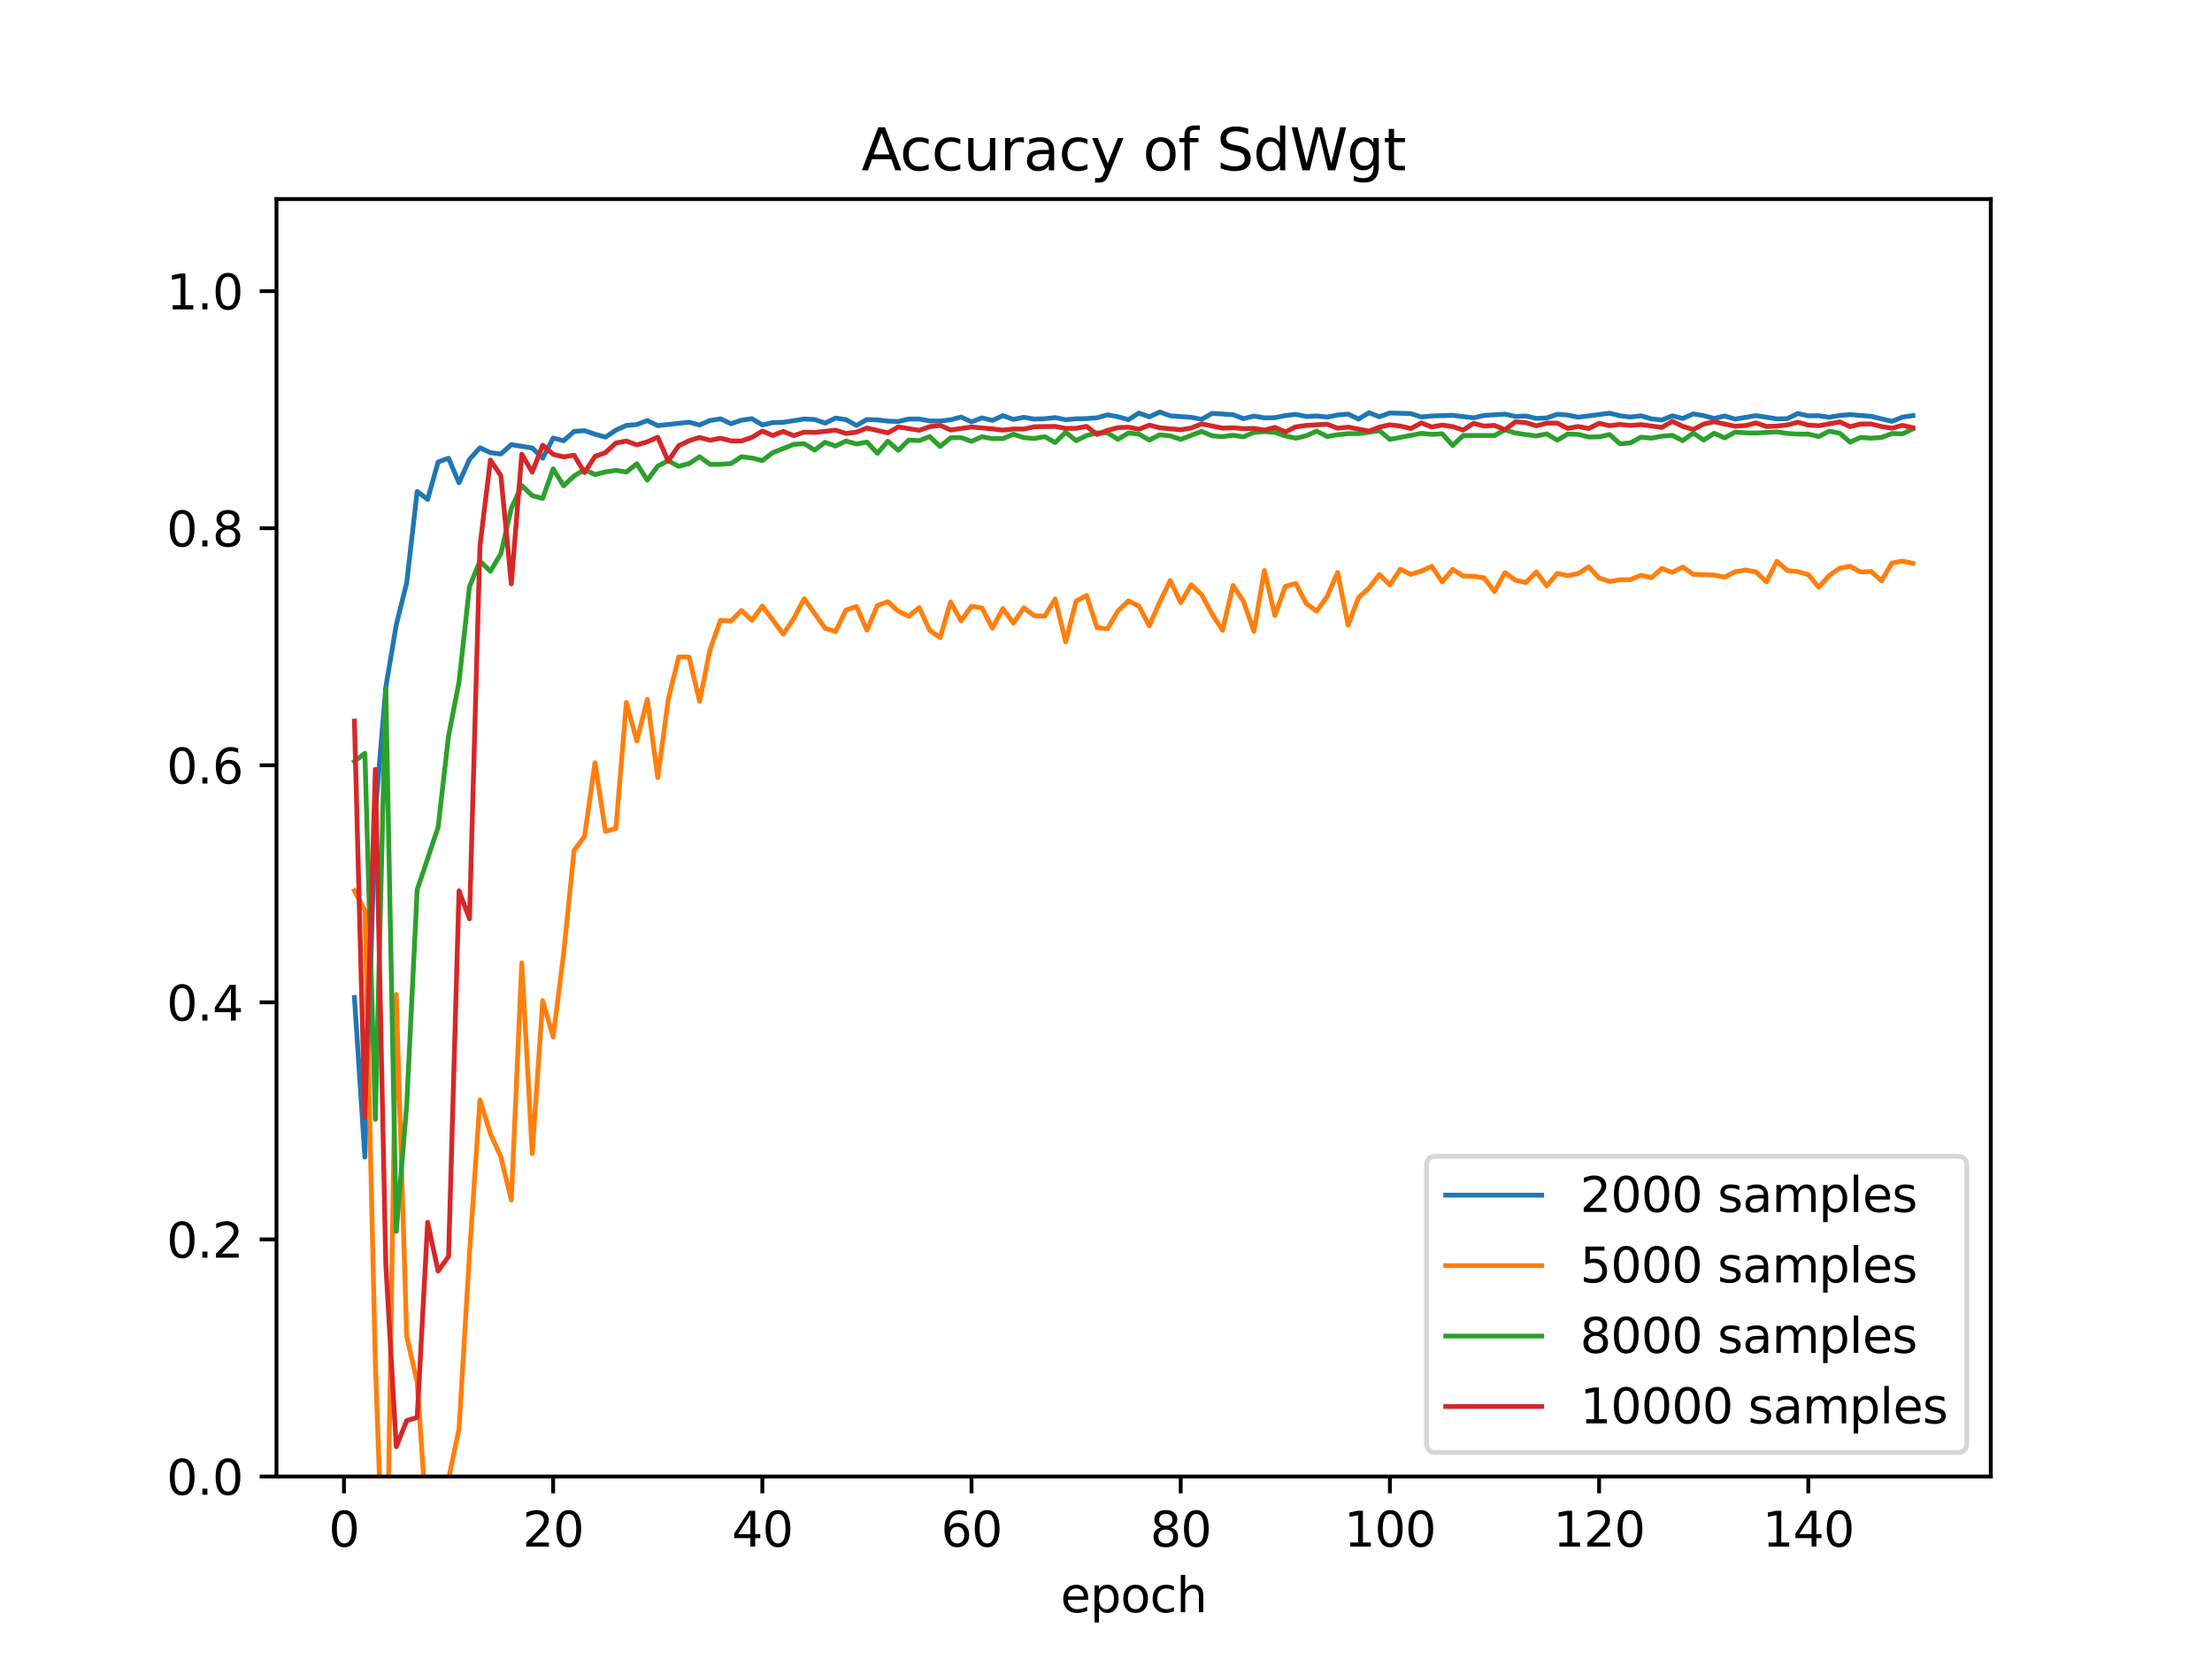 <?xml version="1.0" encoding="utf-8" standalone="no"?>
<!DOCTYPE svg PUBLIC "-//W3C//DTD SVG 1.1//EN"
  "http://www.w3.org/Graphics/SVG/1.1/DTD/svg11.dtd">
<svg xmlns:xlink="http://www.w3.org/1999/xlink" width="460.8pt" height="345.6pt" viewBox="0 0 460.8 345.6" xmlns="http://www.w3.org/2000/svg" version="1.1">
 <defs>
  <style type="text/css">*{stroke-linejoin: round; stroke-linecap: butt}</style>
 </defs>
 <g id="figure_1">
  <g id="patch_1">
   <path d="M 0 345.6 
L 460.8 345.6 
L 460.8 0 
L 0 0 
z
" style="fill: #ffffff"/>
  </g>
  <g id="axes_1">
   <g id="patch_2">
    <path d="M 57.6 307.584 
L 414.72 307.584 
L 414.72 41.472 
L 57.6 41.472 
z
" style="fill: #ffffff"/>
   </g>
   <g id="matplotlib.axis_1">
    <g id="xtick_1">
     <g id="line2d_1">
      <defs>
       <path id="me627bae26e" d="M 0 0 
L 0 3.5 
" style="stroke: #000000; stroke-width: 0.8"/>
      </defs>
      <g>
       <use xlink:href="#me627bae26e" x="71.654" y="307.584" style="stroke: #000000; stroke-width: 0.8"/>
      </g>
     </g>
     <g id="text_1">
      <!-- 0 -->
      <g transform="translate(68.473 322.182) scale(0.1 -0.1)">
       <defs>
        <path id="DejaVuSans-30" d="M 2034 4250 
Q 1547 4250 1301 3770 
Q 1056 3291 1056 2328 
Q 1056 1369 1301 889 
Q 1547 409 2034 409 
Q 2525 409 2770 889 
Q 3016 1369 3016 2328 
Q 3016 3291 2770 3770 
Q 2525 4250 2034 4250 
z
M 2034 4750 
Q 2819 4750 3233 4129 
Q 3647 3509 3647 2328 
Q 3647 1150 3233 529 
Q 2819 -91 2034 -91 
Q 1250 -91 836 529 
Q 422 1150 422 2328 
Q 422 3509 836 4129 
Q 1250 4750 2034 4750 
z
" transform="scale(0.016)"/>
       </defs>
       <use xlink:href="#DejaVuSans-30"/>
      </g>
     </g>
    </g>
    <g id="xtick_2">
     <g id="line2d_2">
      <g>
       <use xlink:href="#me627bae26e" x="115.232" y="307.584" style="stroke: #000000; stroke-width: 0.8"/>
      </g>
     </g>
     <g id="text_2">
      <!-- 20 -->
      <g transform="translate(108.869 322.182) scale(0.1 -0.1)">
       <defs>
        <path id="DejaVuSans-32" d="M 1228 531 
L 3431 531 
L 3431 0 
L 469 0 
L 469 531 
Q 828 903 1448 1529 
Q 2069 2156 2228 2338 
Q 2531 2678 2651 2914 
Q 2772 3150 2772 3378 
Q 2772 3750 2511 3984 
Q 2250 4219 1831 4219 
Q 1534 4219 1204 4116 
Q 875 4013 500 3803 
L 500 4441 
Q 881 4594 1212 4672 
Q 1544 4750 1819 4750 
Q 2544 4750 2975 4387 
Q 3406 4025 3406 3419 
Q 3406 3131 3298 2873 
Q 3191 2616 2906 2266 
Q 2828 2175 2409 1742 
Q 1991 1309 1228 531 
z
" transform="scale(0.016)"/>
       </defs>
       <use xlink:href="#DejaVuSans-32"/>
       <use xlink:href="#DejaVuSans-30" x="63.623"/>
      </g>
     </g>
    </g>
    <g id="xtick_3">
     <g id="line2d_3">
      <g>
       <use xlink:href="#me627bae26e" x="158.809" y="307.584" style="stroke: #000000; stroke-width: 0.8"/>
      </g>
     </g>
     <g id="text_3">
      <!-- 40 -->
      <g transform="translate(152.447 322.182) scale(0.1 -0.1)">
       <defs>
        <path id="DejaVuSans-34" d="M 2419 4116 
L 825 1625 
L 2419 1625 
L 2419 4116 
z
M 2253 4666 
L 3047 4666 
L 3047 1625 
L 3713 1625 
L 3713 1100 
L 3047 1100 
L 3047 0 
L 2419 0 
L 2419 1100 
L 313 1100 
L 313 1709 
L 2253 4666 
z
" transform="scale(0.016)"/>
       </defs>
       <use xlink:href="#DejaVuSans-34"/>
       <use xlink:href="#DejaVuSans-30" x="63.623"/>
      </g>
     </g>
    </g>
    <g id="xtick_4">
     <g id="line2d_4">
      <g>
       <use xlink:href="#me627bae26e" x="202.387" y="307.584" style="stroke: #000000; stroke-width: 0.8"/>
      </g>
     </g>
     <g id="text_4">
      <!-- 60 -->
      <g transform="translate(196.025 322.182) scale(0.1 -0.1)">
       <defs>
        <path id="DejaVuSans-36" d="M 2113 2584 
Q 1688 2584 1439 2293 
Q 1191 2003 1191 1497 
Q 1191 994 1439 701 
Q 1688 409 2113 409 
Q 2538 409 2786 701 
Q 3034 994 3034 1497 
Q 3034 2003 2786 2293 
Q 2538 2584 2113 2584 
z
M 3366 4563 
L 3366 3988 
Q 3128 4100 2886 4159 
Q 2644 4219 2406 4219 
Q 1781 4219 1451 3797 
Q 1122 3375 1075 2522 
Q 1259 2794 1537 2939 
Q 1816 3084 2150 3084 
Q 2853 3084 3261 2657 
Q 3669 2231 3669 1497 
Q 3669 778 3244 343 
Q 2819 -91 2113 -91 
Q 1303 -91 875 529 
Q 447 1150 447 2328 
Q 447 3434 972 4092 
Q 1497 4750 2381 4750 
Q 2619 4750 2861 4703 
Q 3103 4656 3366 4563 
z
" transform="scale(0.016)"/>
       </defs>
       <use xlink:href="#DejaVuSans-36"/>
       <use xlink:href="#DejaVuSans-30" x="63.623"/>
      </g>
     </g>
    </g>
    <g id="xtick_5">
     <g id="line2d_5">
      <g>
       <use xlink:href="#me627bae26e" x="245.965" y="307.584" style="stroke: #000000; stroke-width: 0.8"/>
      </g>
     </g>
     <g id="text_5">
      <!-- 80 -->
      <g transform="translate(239.603 322.182) scale(0.1 -0.1)">
       <defs>
        <path id="DejaVuSans-38" d="M 2034 2216 
Q 1584 2216 1326 1975 
Q 1069 1734 1069 1313 
Q 1069 891 1326 650 
Q 1584 409 2034 409 
Q 2484 409 2743 651 
Q 3003 894 3003 1313 
Q 3003 1734 2745 1975 
Q 2488 2216 2034 2216 
z
M 1403 2484 
Q 997 2584 770 2862 
Q 544 3141 544 3541 
Q 544 4100 942 4425 
Q 1341 4750 2034 4750 
Q 2731 4750 3128 4425 
Q 3525 4100 3525 3541 
Q 3525 3141 3298 2862 
Q 3072 2584 2669 2484 
Q 3125 2378 3379 2068 
Q 3634 1759 3634 1313 
Q 3634 634 3220 271 
Q 2806 -91 2034 -91 
Q 1263 -91 848 271 
Q 434 634 434 1313 
Q 434 1759 690 2068 
Q 947 2378 1403 2484 
z
M 1172 3481 
Q 1172 3119 1398 2916 
Q 1625 2713 2034 2713 
Q 2441 2713 2670 2916 
Q 2900 3119 2900 3481 
Q 2900 3844 2670 4047 
Q 2441 4250 2034 4250 
Q 1625 4250 1398 4047 
Q 1172 3844 1172 3481 
z
" transform="scale(0.016)"/>
       </defs>
       <use xlink:href="#DejaVuSans-38"/>
       <use xlink:href="#DejaVuSans-30" x="63.623"/>
      </g>
     </g>
    </g>
    <g id="xtick_6">
     <g id="line2d_6">
      <g>
       <use xlink:href="#me627bae26e" x="289.543" y="307.584" style="stroke: #000000; stroke-width: 0.8"/>
      </g>
     </g>
     <g id="text_6">
      <!-- 100 -->
      <g transform="translate(279.999 322.182) scale(0.1 -0.1)">
       <defs>
        <path id="DejaVuSans-31" d="M 794 531 
L 1825 531 
L 1825 4091 
L 703 3866 
L 703 4441 
L 1819 4666 
L 2450 4666 
L 2450 531 
L 3481 531 
L 3481 0 
L 794 0 
L 794 531 
z
" transform="scale(0.016)"/>
       </defs>
       <use xlink:href="#DejaVuSans-31"/>
       <use xlink:href="#DejaVuSans-30" x="63.623"/>
       <use xlink:href="#DejaVuSans-30" x="127.246"/>
      </g>
     </g>
    </g>
    <g id="xtick_7">
     <g id="line2d_7">
      <g>
       <use xlink:href="#me627bae26e" x="333.121" y="307.584" style="stroke: #000000; stroke-width: 0.8"/>
      </g>
     </g>
     <g id="text_7">
      <!-- 120 -->
      <g transform="translate(323.577 322.182) scale(0.1 -0.1)">
       <use xlink:href="#DejaVuSans-31"/>
       <use xlink:href="#DejaVuSans-32" x="63.623"/>
       <use xlink:href="#DejaVuSans-30" x="127.246"/>
      </g>
     </g>
    </g>
    <g id="xtick_8">
     <g id="line2d_8">
      <g>
       <use xlink:href="#me627bae26e" x="376.698" y="307.584" style="stroke: #000000; stroke-width: 0.8"/>
      </g>
     </g>
     <g id="text_8">
      <!-- 140 -->
      <g transform="translate(367.155 322.182) scale(0.1 -0.1)">
       <use xlink:href="#DejaVuSans-31"/>
       <use xlink:href="#DejaVuSans-34" x="63.623"/>
       <use xlink:href="#DejaVuSans-30" x="127.246"/>
      </g>
     </g>
    </g>
    <g id="text_9">
     <!-- epoch -->
     <g transform="translate(220.932 335.861) scale(0.1 -0.1)">
      <defs>
       <path id="DejaVuSans-65" d="M 3597 1894 
L 3597 1613 
L 953 1613 
Q 991 1019 1311 708 
Q 1631 397 2203 397 
Q 2534 397 2845 478 
Q 3156 559 3463 722 
L 3463 178 
Q 3153 47 2828 -22 
Q 2503 -91 2169 -91 
Q 1331 -91 842 396 
Q 353 884 353 1716 
Q 353 2575 817 3079 
Q 1281 3584 2069 3584 
Q 2775 3584 3186 3129 
Q 3597 2675 3597 1894 
z
M 3022 2063 
Q 3016 2534 2758 2815 
Q 2500 3097 2075 3097 
Q 1594 3097 1305 2825 
Q 1016 2553 972 2059 
L 3022 2063 
z
" transform="scale(0.016)"/>
       <path id="DejaVuSans-70" d="M 1159 525 
L 1159 -1331 
L 581 -1331 
L 581 3500 
L 1159 3500 
L 1159 2969 
Q 1341 3281 1617 3432 
Q 1894 3584 2278 3584 
Q 2916 3584 3314 3078 
Q 3713 2572 3713 1747 
Q 3713 922 3314 415 
Q 2916 -91 2278 -91 
Q 1894 -91 1617 61 
Q 1341 213 1159 525 
z
M 3116 1747 
Q 3116 2381 2855 2742 
Q 2594 3103 2138 3103 
Q 1681 3103 1420 2742 
Q 1159 2381 1159 1747 
Q 1159 1113 1420 752 
Q 1681 391 2138 391 
Q 2594 391 2855 752 
Q 3116 1113 3116 1747 
z
" transform="scale(0.016)"/>
       <path id="DejaVuSans-6f" d="M 1959 3097 
Q 1497 3097 1228 2736 
Q 959 2375 959 1747 
Q 959 1119 1226 758 
Q 1494 397 1959 397 
Q 2419 397 2687 759 
Q 2956 1122 2956 1747 
Q 2956 2369 2687 2733 
Q 2419 3097 1959 3097 
z
M 1959 3584 
Q 2709 3584 3137 3096 
Q 3566 2609 3566 1747 
Q 3566 888 3137 398 
Q 2709 -91 1959 -91 
Q 1206 -91 779 398 
Q 353 888 353 1747 
Q 353 2609 779 3096 
Q 1206 3584 1959 3584 
z
" transform="scale(0.016)"/>
       <path id="DejaVuSans-63" d="M 3122 3366 
L 3122 2828 
Q 2878 2963 2633 3030 
Q 2388 3097 2138 3097 
Q 1578 3097 1268 2742 
Q 959 2388 959 1747 
Q 959 1106 1268 751 
Q 1578 397 2138 397 
Q 2388 397 2633 464 
Q 2878 531 3122 666 
L 3122 134 
Q 2881 22 2623 -34 
Q 2366 -91 2075 -91 
Q 1284 -91 818 406 
Q 353 903 353 1747 
Q 353 2603 823 3093 
Q 1294 3584 2113 3584 
Q 2378 3584 2631 3529 
Q 2884 3475 3122 3366 
z
" transform="scale(0.016)"/>
       <path id="DejaVuSans-68" d="M 3513 2113 
L 3513 0 
L 2938 0 
L 2938 2094 
Q 2938 2591 2744 2837 
Q 2550 3084 2163 3084 
Q 1697 3084 1428 2787 
Q 1159 2491 1159 1978 
L 1159 0 
L 581 0 
L 581 4863 
L 1159 4863 
L 1159 2956 
Q 1366 3272 1645 3428 
Q 1925 3584 2291 3584 
Q 2894 3584 3203 3211 
Q 3513 2838 3513 2113 
z
" transform="scale(0.016)"/>
      </defs>
      <use xlink:href="#DejaVuSans-65"/>
      <use xlink:href="#DejaVuSans-70" x="61.523"/>
      <use xlink:href="#DejaVuSans-6f" x="125"/>
      <use xlink:href="#DejaVuSans-63" x="186.182"/>
      <use xlink:href="#DejaVuSans-68" x="241.162"/>
     </g>
    </g>
   </g>
   <g id="matplotlib.axis_2">
    <g id="ytick_1">
     <g id="line2d_9">
      <defs>
       <path id="m58db821387" d="M 0 0 
L -3.5 0 
" style="stroke: #000000; stroke-width: 0.8"/>
      </defs>
      <g>
       <use xlink:href="#m58db821387" x="57.6" y="307.584" style="stroke: #000000; stroke-width: 0.8"/>
      </g>
     </g>
     <g id="text_10">
      <!-- 0.0 -->
      <g transform="translate(34.697 311.383) scale(0.1 -0.1)">
       <defs>
        <path id="DejaVuSans-2e" d="M 684 794 
L 1344 794 
L 1344 0 
L 684 0 
L 684 794 
z
" transform="scale(0.016)"/>
       </defs>
       <use xlink:href="#DejaVuSans-30"/>
       <use xlink:href="#DejaVuSans-2e" x="63.623"/>
       <use xlink:href="#DejaVuSans-30" x="95.41"/>
      </g>
     </g>
    </g>
    <g id="ytick_2">
     <g id="line2d_10">
      <g>
       <use xlink:href="#m58db821387" x="57.6" y="258.196" style="stroke: #000000; stroke-width: 0.8"/>
      </g>
     </g>
     <g id="text_11">
      <!-- 0.2 -->
      <g transform="translate(34.697 261.995) scale(0.1 -0.1)">
       <use xlink:href="#DejaVuSans-30"/>
       <use xlink:href="#DejaVuSans-2e" x="63.623"/>
       <use xlink:href="#DejaVuSans-32" x="95.41"/>
      </g>
     </g>
    </g>
    <g id="ytick_3">
     <g id="line2d_11">
      <g>
       <use xlink:href="#m58db821387" x="57.6" y="208.809" style="stroke: #000000; stroke-width: 0.8"/>
      </g>
     </g>
     <g id="text_12">
      <!-- 0.4 -->
      <g transform="translate(34.697 212.608) scale(0.1 -0.1)">
       <use xlink:href="#DejaVuSans-30"/>
       <use xlink:href="#DejaVuSans-2e" x="63.623"/>
       <use xlink:href="#DejaVuSans-34" x="95.41"/>
      </g>
     </g>
    </g>
    <g id="ytick_4">
     <g id="line2d_12">
      <g>
       <use xlink:href="#m58db821387" x="57.6" y="159.421" style="stroke: #000000; stroke-width: 0.8"/>
      </g>
     </g>
     <g id="text_13">
      <!-- 0.6 -->
      <g transform="translate(34.697 163.22) scale(0.1 -0.1)">
       <use xlink:href="#DejaVuSans-30"/>
       <use xlink:href="#DejaVuSans-2e" x="63.623"/>
       <use xlink:href="#DejaVuSans-36" x="95.41"/>
      </g>
     </g>
    </g>
    <g id="ytick_5">
     <g id="line2d_13">
      <g>
       <use xlink:href="#m58db821387" x="57.6" y="110.033" style="stroke: #000000; stroke-width: 0.8"/>
      </g>
     </g>
     <g id="text_14">
      <!-- 0.8 -->
      <g transform="translate(34.697 113.832) scale(0.1 -0.1)">
       <use xlink:href="#DejaVuSans-30"/>
       <use xlink:href="#DejaVuSans-2e" x="63.623"/>
       <use xlink:href="#DejaVuSans-38" x="95.41"/>
      </g>
     </g>
    </g>
    <g id="ytick_6">
     <g id="line2d_14">
      <g>
       <use xlink:href="#m58db821387" x="57.6" y="60.645" style="stroke: #000000; stroke-width: 0.8"/>
      </g>
     </g>
     <g id="text_15">
      <!-- 1.0 -->
      <g transform="translate(34.697 64.445) scale(0.1 -0.1)">
       <use xlink:href="#DejaVuSans-31"/>
       <use xlink:href="#DejaVuSans-2e" x="63.623"/>
       <use xlink:href="#DejaVuSans-30" x="95.41"/>
      </g>
     </g>
    </g>
   </g>
   <g id="line2d_15">
    <path d="M 73.833 207.785 
L 76.012 241.037 
L 78.191 169.342 
L 80.369 143.179 
L 82.548 130.176 
L 84.727 121.377 
L 86.906 102.378 
L 89.085 104.034 
L 91.264 96.247 
L 93.443 95.454 
L 95.622 100.573 
L 97.801 95.683 
L 99.979 93.279 
L 102.158 94.297 
L 104.337 94.575 
L 106.516 92.628 
L 110.874 93.321 
L 113.053 95.452 
L 115.232 91.255 
L 117.411 91.809 
L 119.589 89.877 
L 121.768 89.713 
L 123.947 90.456 
L 126.126 91.065 
L 128.305 89.607 
L 130.484 88.625 
L 132.663 88.434 
L 134.842 87.61 
L 137.021 88.668 
L 143.557 87.955 
L 145.736 88.534 
L 147.915 87.592 
L 150.094 87.253 
L 152.273 88.277 
L 154.452 87.528 
L 156.631 87.221 
L 158.809 88.519 
L 160.988 88.035 
L 163.167 87.97 
L 167.525 87.292 
L 169.704 87.388 
L 171.883 88.142 
L 174.062 87.091 
L 176.241 87.421 
L 178.419 88.63 
L 180.598 87.38 
L 182.777 87.476 
L 184.956 87.729 
L 187.135 87.803 
L 189.314 87.298 
L 191.493 87.291 
L 193.672 87.687 
L 195.851 87.714 
L 198.029 87.447 
L 200.208 86.881 
L 202.387 87.882 
L 204.566 87.051 
L 206.745 87.575 
L 208.924 86.588 
L 211.103 87.361 
L 213.282 86.931 
L 215.461 87.306 
L 217.639 87.227 
L 219.818 86.987 
L 221.997 87.431 
L 224.176 87.242 
L 226.355 87.201 
L 228.534 87.038 
L 230.713 86.411 
L 232.892 86.82 
L 235.071 87.428 
L 237.249 86.044 
L 239.428 86.829 
L 241.607 85.824 
L 243.786 86.624 
L 248.144 86.937 
L 250.323 87.353 
L 252.502 86.119 
L 256.859 86.39 
L 259.038 87.212 
L 261.217 86.679 
L 263.396 87.041 
L 265.575 87.018 
L 267.754 86.565 
L 269.933 86.327 
L 272.112 86.764 
L 274.291 86.65 
L 276.469 86.89 
L 278.648 86.453 
L 280.827 86.251 
L 283.006 87.306 
L 285.185 85.98 
L 287.364 86.816 
L 289.543 86.036 
L 293.901 86.157 
L 296.079 86.867 
L 298.258 86.652 
L 302.616 86.521 
L 306.974 87.042 
L 309.153 86.539 
L 313.511 86.275 
L 315.689 86.749 
L 317.868 86.67 
L 320.047 87.17 
L 322.226 87.064 
L 324.405 86.304 
L 326.584 86.459 
L 328.763 86.916 
L 335.299 86.074 
L 337.478 86.613 
L 339.657 86.875 
L 341.836 86.62 
L 344.015 87.252 
L 346.194 87.5 
L 348.373 86.625 
L 350.552 87.177 
L 352.731 86.218 
L 354.909 86.581 
L 357.088 87.185 
L 359.267 86.656 
L 361.446 87.305 
L 365.804 86.58 
L 370.162 87.259 
L 372.341 87.212 
L 374.519 86.141 
L 376.698 86.627 
L 378.877 86.597 
L 381.056 86.924 
L 383.235 86.545 
L 385.414 86.376 
L 389.772 86.729 
L 394.129 87.767 
L 396.308 86.894 
L 398.487 86.578 
L 398.487 86.578 
" clip-path="url(#p3a6b38306e)" style="fill: none; stroke: #1f77b4; stroke-linecap: square"/>
   </g>
   <g id="line2d_16">
    <path d="M 73.833 185.546 
L 76.012 189.676 
L 78.191 283.938 
L 80.369 344.694 
L 82.548 207.156 
L 84.727 278.379 
L 86.906 287.964 
L 89.085 319.893 
L 91.264 317.618 
L 93.443 308.091 
L 95.622 297.665 
L 97.801 261.229 
L 99.979 229.126 
L 102.158 236.161 
L 104.337 240.983 
L 106.516 249.996 
L 108.695 200.582 
L 110.874 240.317 
L 113.053 208.454 
L 115.232 216.006 
L 117.411 198.706 
L 119.589 177.155 
L 121.768 174.255 
L 123.947 158.897 
L 126.126 173.196 
L 128.305 172.561 
L 130.484 146.318 
L 132.663 154.361 
L 134.842 145.696 
L 137.021 161.999 
L 139.199 145.803 
L 141.378 136.848 
L 143.557 136.889 
L 145.736 146.116 
L 147.915 135.305 
L 150.094 129.207 
L 152.273 129.387 
L 154.452 127.167 
L 156.631 129.219 
L 158.809 126.254 
L 163.167 132.091 
L 165.346 128.867 
L 167.525 124.724 
L 171.883 130.875 
L 174.062 131.56 
L 176.241 127.096 
L 178.419 126.363 
L 180.598 131.27 
L 182.777 126.131 
L 184.956 125.345 
L 187.135 127.33 
L 189.314 128.361 
L 191.493 126.582 
L 193.672 131.302 
L 195.851 132.827 
L 198.029 125.409 
L 200.208 129.35 
L 202.387 126.286 
L 204.566 126.665 
L 206.745 130.878 
L 208.924 126.77 
L 211.103 129.818 
L 213.282 126.617 
L 215.461 128.274 
L 217.639 128.353 
L 219.818 124.771 
L 221.997 133.711 
L 224.176 125.224 
L 226.355 124.036 
L 228.534 130.749 
L 230.713 130.977 
L 232.892 127.248 
L 235.071 125.166 
L 237.249 126.254 
L 239.428 130.375 
L 241.607 125.409 
L 243.786 120.927 
L 245.965 125.553 
L 248.144 121.817 
L 250.323 123.873 
L 252.502 127.918 
L 254.681 131.303 
L 256.859 121.971 
L 259.038 125.277 
L 261.217 131.52 
L 263.396 118.843 
L 265.575 128.2 
L 267.754 122.156 
L 269.933 121.547 
L 272.112 125.741 
L 274.291 127.325 
L 276.469 124.26 
L 278.648 119.256 
L 280.827 130.225 
L 283.006 124.511 
L 285.185 122.483 
L 287.364 119.687 
L 289.543 121.854 
L 291.722 118.57 
L 293.901 119.66 
L 296.079 118.959 
L 298.258 117.972 
L 300.437 121.218 
L 302.616 118.602 
L 304.795 119.994 
L 306.974 120.043 
L 309.153 120.36 
L 311.332 123.223 
L 313.511 119.287 
L 315.689 120.86 
L 317.868 121.351 
L 320.047 119.154 
L 322.226 122.045 
L 324.405 119.457 
L 326.584 119.915 
L 328.763 119.471 
L 330.942 118.085 
L 333.121 120.403 
L 335.299 121.14 
L 337.478 120.788 
L 339.657 120.745 
L 341.836 119.841 
L 344.015 120.349 
L 346.194 118.444 
L 348.373 119.239 
L 350.552 118.126 
L 352.731 119.632 
L 357.088 119.796 
L 359.267 120.245 
L 361.446 119.12 
L 363.625 118.754 
L 365.804 119.139 
L 367.983 121.205 
L 370.162 116.914 
L 372.341 118.864 
L 374.519 119.08 
L 376.698 119.705 
L 378.877 122.327 
L 381.056 119.901 
L 383.235 118.375 
L 385.414 117.962 
L 387.593 119.148 
L 389.772 119.057 
L 391.951 120.984 
L 394.129 117.293 
L 396.308 116.889 
L 398.487 117.348 
L 398.487 117.348 
" clip-path="url(#p3a6b38306e)" style="fill: none; stroke: #ff7f0e; stroke-linecap: square"/>
   </g>
   <g id="line2d_17">
    <path d="M 73.833 158.618 
L 76.012 156.93 
L 78.191 233.187 
L 80.369 143.401 
L 82.548 256.515 
L 84.727 230.15 
L 86.906 185.352 
L 91.264 172.347 
L 93.443 153.307 
L 95.622 142.103 
L 97.801 122.209 
L 99.979 116.916 
L 102.158 118.996 
L 104.337 115.353 
L 106.516 105.902 
L 108.695 101.139 
L 110.874 103.247 
L 113.053 103.817 
L 115.232 97.663 
L 117.411 101.204 
L 119.589 99.151 
L 121.768 97.826 
L 123.947 98.854 
L 126.126 98.302 
L 128.305 97.98 
L 130.484 98.329 
L 132.663 96.612 
L 134.842 100.027 
L 137.021 97.098 
L 139.199 95.978 
L 141.378 97.147 
L 143.557 96.563 
L 145.736 95.15 
L 147.915 96.743 
L 150.094 96.722 
L 152.273 96.57 
L 154.452 95.141 
L 156.631 95.413 
L 158.809 95.938 
L 160.988 94.294 
L 165.346 92.575 
L 167.525 92.425 
L 169.704 93.765 
L 171.883 92.127 
L 174.062 92.916 
L 176.241 91.869 
L 178.419 92.5 
L 180.598 92.092 
L 182.777 94.423 
L 184.956 91.905 
L 187.135 93.809 
L 189.314 91.658 
L 191.493 91.784 
L 193.672 90.948 
L 195.851 93.01 
L 198.029 91.199 
L 200.208 91.153 
L 202.387 91.95 
L 204.566 90.974 
L 206.745 91.377 
L 208.924 91.367 
L 211.103 90.444 
L 213.282 91.175 
L 215.461 91.343 
L 217.639 90.965 
L 219.818 92.193 
L 221.997 90.028 
L 224.176 91.794 
L 226.355 90.729 
L 228.534 90.176 
L 230.713 90.176 
L 232.892 91.521 
L 235.071 90.192 
L 237.249 90.434 
L 239.428 91.668 
L 241.607 90.576 
L 243.786 90.8 
L 245.965 91.526 
L 250.323 89.86 
L 252.502 90.789 
L 254.681 90.964 
L 256.859 90.673 
L 259.038 90.993 
L 261.217 90.08 
L 263.396 89.904 
L 265.575 90.064 
L 267.754 90.802 
L 269.933 91.289 
L 272.112 90.778 
L 274.291 89.811 
L 276.469 90.932 
L 278.648 90.559 
L 280.827 90.338 
L 283.006 90.338 
L 287.364 89.731 
L 289.543 91.536 
L 296.079 90.277 
L 298.258 90.487 
L 300.437 90.359 
L 302.616 92.809 
L 304.795 90.724 
L 311.332 90.732 
L 313.511 89.536 
L 315.689 90.218 
L 320.047 90.82 
L 322.226 90.376 
L 324.405 91.699 
L 326.584 90.412 
L 328.763 90.483 
L 330.942 91.038 
L 333.121 91.01 
L 335.299 90.51 
L 337.478 92.458 
L 339.657 92.263 
L 341.836 91.069 
L 344.015 91.281 
L 346.194 90.868 
L 348.373 90.689 
L 350.552 91.798 
L 352.731 90.211 
L 354.909 91.679 
L 357.088 90.252 
L 359.267 91.229 
L 361.446 90.012 
L 363.625 90.176 
L 365.804 90.211 
L 370.162 89.968 
L 372.341 90.297 
L 374.519 90.427 
L 376.698 90.424 
L 378.877 90.946 
L 381.056 89.818 
L 383.235 90.236 
L 385.414 92.114 
L 387.593 91.123 
L 389.772 91.283 
L 391.951 91.13 
L 394.129 90.311 
L 396.308 90.371 
L 398.487 89.342 
L 398.487 89.342 
" clip-path="url(#p3a6b38306e)" style="fill: none; stroke: #2ca02c; stroke-linecap: square"/>
   </g>
   <g id="line2d_18">
    <path d="M 73.833 150.209 
L 76.012 232.765 
L 78.191 160.272 
L 80.369 263.37 
L 82.548 301.39 
L 84.727 295.938 
L 86.906 295.283 
L 89.085 254.631 
L 91.264 264.79 
L 93.443 261.715 
L 95.622 185.577 
L 97.801 191.395 
L 99.979 113.785 
L 102.158 95.833 
L 104.337 99.07 
L 106.516 121.635 
L 108.695 94.608 
L 110.874 98.363 
L 113.053 92.741 
L 115.232 94.649 
L 117.411 95.168 
L 119.589 94.828 
L 121.768 98.452 
L 123.947 95.084 
L 126.126 94.29 
L 128.305 92.285 
L 130.484 91.881 
L 132.663 92.683 
L 134.842 92.039 
L 137.021 91.08 
L 139.199 96.04 
L 141.378 92.852 
L 143.557 91.804 
L 145.736 91.131 
L 147.915 91.714 
L 150.094 91.281 
L 152.273 91.844 
L 154.452 91.86 
L 156.631 91.122 
L 158.809 89.797 
L 160.988 90.719 
L 163.167 89.873 
L 165.346 90.74 
L 167.525 90.014 
L 169.704 90.092 
L 174.062 89.609 
L 176.241 90.296 
L 178.419 90.026 
L 180.598 89.171 
L 184.956 90.177 
L 187.135 88.944 
L 191.493 89.634 
L 193.672 88.877 
L 195.851 88.604 
L 198.029 89.57 
L 202.387 88.94 
L 206.745 89.341 
L 208.924 89.604 
L 211.103 89.371 
L 213.282 89.378 
L 215.461 88.895 
L 219.818 88.831 
L 221.997 89.244 
L 224.176 89.223 
L 226.355 88.822 
L 228.534 90.503 
L 230.713 89.659 
L 232.892 89.079 
L 235.071 88.992 
L 237.249 89.411 
L 239.428 88.56 
L 241.607 89.117 
L 245.965 89.52 
L 248.144 89.168 
L 250.323 88.296 
L 254.681 89.191 
L 256.859 89.116 
L 259.038 89.294 
L 261.217 89.241 
L 263.396 89.599 
L 265.575 89.047 
L 267.754 89.969 
L 269.933 88.921 
L 272.112 88.626 
L 276.469 88.373 
L 278.648 89.207 
L 280.827 88.978 
L 285.185 89.806 
L 287.364 88.973 
L 289.543 88.496 
L 291.722 88.753 
L 293.901 89.277 
L 296.079 88.101 
L 298.258 88.952 
L 300.437 88.542 
L 302.616 88.876 
L 304.795 89.584 
L 306.974 88.186 
L 309.153 88.758 
L 311.332 88.624 
L 313.511 89.513 
L 315.689 87.877 
L 317.868 88.028 
L 320.047 88.71 
L 322.226 88.144 
L 324.405 88.143 
L 326.584 89.242 
L 328.763 88.842 
L 330.942 89.27 
L 333.121 88.177 
L 335.299 88.676 
L 337.478 88.421 
L 339.657 88.635 
L 341.836 88.456 
L 346.194 89.037 
L 348.373 87.768 
L 350.552 88.81 
L 352.731 89.479 
L 354.909 88.338 
L 357.088 87.851 
L 361.446 88.795 
L 363.625 88.65 
L 365.804 88.095 
L 367.983 88.844 
L 370.162 88.755 
L 372.341 88.515 
L 374.519 87.953 
L 376.698 88.549 
L 378.877 88.695 
L 383.235 87.897 
L 385.414 88.876 
L 387.593 88.332 
L 389.772 88.312 
L 391.951 88.854 
L 394.129 89.206 
L 396.308 88.607 
L 398.487 89.1 
L 398.487 89.1 
" clip-path="url(#p3a6b38306e)" style="fill: none; stroke: #d62728; stroke-linecap: square"/>
   </g>
   <g id="patch_3">
    <path d="M 57.6 307.584 
L 57.6 41.472 
" style="fill: none; stroke: #000000; stroke-width: 0.8; stroke-linejoin: miter; stroke-linecap: square"/>
   </g>
   <g id="patch_4">
    <path d="M 414.72 307.584 
L 414.72 41.472 
" style="fill: none; stroke: #000000; stroke-width: 0.8; stroke-linejoin: miter; stroke-linecap: square"/>
   </g>
   <g id="patch_5">
    <path d="M 57.6 307.584 
L 414.72 307.584 
" style="fill: none; stroke: #000000; stroke-width: 0.8; stroke-linejoin: miter; stroke-linecap: square"/>
   </g>
   <g id="patch_6">
    <path d="M 57.6 41.472 
L 414.72 41.472 
" style="fill: none; stroke: #000000; stroke-width: 0.8; stroke-linejoin: miter; stroke-linecap: square"/>
   </g>
   <g id="text_16">
    <!-- Accuracy of SdWgt -->
    <g transform="translate(179.457 35.472) scale(0.12 -0.12)">
     <defs>
      <path id="DejaVuSans-41" d="M 2188 4044 
L 1331 1722 
L 3047 1722 
L 2188 4044 
z
M 1831 4666 
L 2547 4666 
L 4325 0 
L 3669 0 
L 3244 1197 
L 1141 1197 
L 716 0 
L 50 0 
L 1831 4666 
z
" transform="scale(0.016)"/>
      <path id="DejaVuSans-75" d="M 544 1381 
L 544 3500 
L 1119 3500 
L 1119 1403 
Q 1119 906 1312 657 
Q 1506 409 1894 409 
Q 2359 409 2629 706 
Q 2900 1003 2900 1516 
L 2900 3500 
L 3475 3500 
L 3475 0 
L 2900 0 
L 2900 538 
Q 2691 219 2414 64 
Q 2138 -91 1772 -91 
Q 1169 -91 856 284 
Q 544 659 544 1381 
z
M 1991 3584 
L 1991 3584 
z
" transform="scale(0.016)"/>
      <path id="DejaVuSans-72" d="M 2631 2963 
Q 2534 3019 2420 3045 
Q 2306 3072 2169 3072 
Q 1681 3072 1420 2755 
Q 1159 2438 1159 1844 
L 1159 0 
L 581 0 
L 581 3500 
L 1159 3500 
L 1159 2956 
Q 1341 3275 1631 3429 
Q 1922 3584 2338 3584 
Q 2397 3584 2469 3576 
Q 2541 3569 2628 3553 
L 2631 2963 
z
" transform="scale(0.016)"/>
      <path id="DejaVuSans-61" d="M 2194 1759 
Q 1497 1759 1228 1600 
Q 959 1441 959 1056 
Q 959 750 1161 570 
Q 1363 391 1709 391 
Q 2188 391 2477 730 
Q 2766 1069 2766 1631 
L 2766 1759 
L 2194 1759 
z
M 3341 1997 
L 3341 0 
L 2766 0 
L 2766 531 
Q 2569 213 2275 61 
Q 1981 -91 1556 -91 
Q 1019 -91 701 211 
Q 384 513 384 1019 
Q 384 1609 779 1909 
Q 1175 2209 1959 2209 
L 2766 2209 
L 2766 2266 
Q 2766 2663 2505 2880 
Q 2244 3097 1772 3097 
Q 1472 3097 1187 3025 
Q 903 2953 641 2809 
L 641 3341 
Q 956 3463 1253 3523 
Q 1550 3584 1831 3584 
Q 2591 3584 2966 3190 
Q 3341 2797 3341 1997 
z
" transform="scale(0.016)"/>
      <path id="DejaVuSans-79" d="M 2059 -325 
Q 1816 -950 1584 -1140 
Q 1353 -1331 966 -1331 
L 506 -1331 
L 506 -850 
L 844 -850 
Q 1081 -850 1212 -737 
Q 1344 -625 1503 -206 
L 1606 56 
L 191 3500 
L 800 3500 
L 1894 763 
L 2988 3500 
L 3597 3500 
L 2059 -325 
z
" transform="scale(0.016)"/>
      <path id="DejaVuSans-20" transform="scale(0.016)"/>
      <path id="DejaVuSans-66" d="M 2375 4863 
L 2375 4384 
L 1825 4384 
Q 1516 4384 1395 4259 
Q 1275 4134 1275 3809 
L 1275 3500 
L 2222 3500 
L 2222 3053 
L 1275 3053 
L 1275 0 
L 697 0 
L 697 3053 
L 147 3053 
L 147 3500 
L 697 3500 
L 697 3744 
Q 697 4328 969 4595 
Q 1241 4863 1831 4863 
L 2375 4863 
z
" transform="scale(0.016)"/>
      <path id="DejaVuSans-53" d="M 3425 4513 
L 3425 3897 
Q 3066 4069 2747 4153 
Q 2428 4238 2131 4238 
Q 1616 4238 1336 4038 
Q 1056 3838 1056 3469 
Q 1056 3159 1242 3001 
Q 1428 2844 1947 2747 
L 2328 2669 
Q 3034 2534 3370 2195 
Q 3706 1856 3706 1288 
Q 3706 609 3251 259 
Q 2797 -91 1919 -91 
Q 1588 -91 1214 -16 
Q 841 59 441 206 
L 441 856 
Q 825 641 1194 531 
Q 1563 422 1919 422 
Q 2459 422 2753 634 
Q 3047 847 3047 1241 
Q 3047 1584 2836 1778 
Q 2625 1972 2144 2069 
L 1759 2144 
Q 1053 2284 737 2584 
Q 422 2884 422 3419 
Q 422 4038 858 4394 
Q 1294 4750 2059 4750 
Q 2388 4750 2728 4690 
Q 3069 4631 3425 4513 
z
" transform="scale(0.016)"/>
      <path id="DejaVuSans-64" d="M 2906 2969 
L 2906 4863 
L 3481 4863 
L 3481 0 
L 2906 0 
L 2906 525 
Q 2725 213 2448 61 
Q 2172 -91 1784 -91 
Q 1150 -91 751 415 
Q 353 922 353 1747 
Q 353 2572 751 3078 
Q 1150 3584 1784 3584 
Q 2172 3584 2448 3432 
Q 2725 3281 2906 2969 
z
M 947 1747 
Q 947 1113 1208 752 
Q 1469 391 1925 391 
Q 2381 391 2643 752 
Q 2906 1113 2906 1747 
Q 2906 2381 2643 2742 
Q 2381 3103 1925 3103 
Q 1469 3103 1208 2742 
Q 947 2381 947 1747 
z
" transform="scale(0.016)"/>
      <path id="DejaVuSans-57" d="M 213 4666 
L 850 4666 
L 1831 722 
L 2809 4666 
L 3519 4666 
L 4500 722 
L 5478 4666 
L 6119 4666 
L 4947 0 
L 4153 0 
L 3169 4050 
L 2175 0 
L 1381 0 
L 213 4666 
z
" transform="scale(0.016)"/>
      <path id="DejaVuSans-67" d="M 2906 1791 
Q 2906 2416 2648 2759 
Q 2391 3103 1925 3103 
Q 1463 3103 1205 2759 
Q 947 2416 947 1791 
Q 947 1169 1205 825 
Q 1463 481 1925 481 
Q 2391 481 2648 825 
Q 2906 1169 2906 1791 
z
M 3481 434 
Q 3481 -459 3084 -895 
Q 2688 -1331 1869 -1331 
Q 1566 -1331 1297 -1286 
Q 1028 -1241 775 -1147 
L 775 -588 
Q 1028 -725 1275 -790 
Q 1522 -856 1778 -856 
Q 2344 -856 2625 -561 
Q 2906 -266 2906 331 
L 2906 616 
Q 2728 306 2450 153 
Q 2172 0 1784 0 
Q 1141 0 747 490 
Q 353 981 353 1791 
Q 353 2603 747 3093 
Q 1141 3584 1784 3584 
Q 2172 3584 2450 3431 
Q 2728 3278 2906 2969 
L 2906 3500 
L 3481 3500 
L 3481 434 
z
" transform="scale(0.016)"/>
      <path id="DejaVuSans-74" d="M 1172 4494 
L 1172 3500 
L 2356 3500 
L 2356 3053 
L 1172 3053 
L 1172 1153 
Q 1172 725 1289 603 
Q 1406 481 1766 481 
L 2356 481 
L 2356 0 
L 1766 0 
Q 1100 0 847 248 
Q 594 497 594 1153 
L 594 3053 
L 172 3053 
L 172 3500 
L 594 3500 
L 594 4494 
L 1172 4494 
z
" transform="scale(0.016)"/>
     </defs>
     <use xlink:href="#DejaVuSans-41"/>
     <use xlink:href="#DejaVuSans-63" x="66.658"/>
     <use xlink:href="#DejaVuSans-63" x="121.639"/>
     <use xlink:href="#DejaVuSans-75" x="176.619"/>
     <use xlink:href="#DejaVuSans-72" x="239.998"/>
     <use xlink:href="#DejaVuSans-61" x="281.111"/>
     <use xlink:href="#DejaVuSans-63" x="342.391"/>
     <use xlink:href="#DejaVuSans-79" x="397.371"/>
     <use xlink:href="#DejaVuSans-20" x="456.551"/>
     <use xlink:href="#DejaVuSans-6f" x="488.338"/>
     <use xlink:href="#DejaVuSans-66" x="549.52"/>
     <use xlink:href="#DejaVuSans-20" x="584.725"/>
     <use xlink:href="#DejaVuSans-53" x="616.512"/>
     <use xlink:href="#DejaVuSans-64" x="679.988"/>
     <use xlink:href="#DejaVuSans-57" x="743.465"/>
     <use xlink:href="#DejaVuSans-67" x="842.342"/>
     <use xlink:href="#DejaVuSans-74" x="905.818"/>
    </g>
   </g>
   <g id="legend_1">
    <g id="patch_7">
     <path d="M 299.162 302.584 
L 407.72 302.584 
Q 409.72 302.584 409.72 300.584 
L 409.72 242.871 
Q 409.72 240.871 407.72 240.871 
L 299.162 240.871 
Q 297.162 240.871 297.162 242.871 
L 297.162 300.584 
Q 297.162 302.584 299.162 302.584 
z
" style="fill: #ffffff; opacity: 0.8; stroke: #cccccc; stroke-linejoin: miter"/>
    </g>
    <g id="line2d_19">
     <path d="M 301.162 248.97 
L 311.162 248.97 
L 321.162 248.97 
" style="fill: none; stroke: #1f77b4; stroke-linecap: square"/>
    </g>
    <g id="text_17">
     <!-- 2000 samples -->
     <g transform="translate(329.162 252.47) scale(0.1 -0.1)">
      <defs>
       <path id="DejaVuSans-73" d="M 2834 3397 
L 2834 2853 
Q 2591 2978 2328 3040 
Q 2066 3103 1784 3103 
Q 1356 3103 1142 2972 
Q 928 2841 928 2578 
Q 928 2378 1081 2264 
Q 1234 2150 1697 2047 
L 1894 2003 
Q 2506 1872 2764 1633 
Q 3022 1394 3022 966 
Q 3022 478 2636 193 
Q 2250 -91 1575 -91 
Q 1294 -91 989 -36 
Q 684 19 347 128 
L 347 722 
Q 666 556 975 473 
Q 1284 391 1588 391 
Q 1994 391 2212 530 
Q 2431 669 2431 922 
Q 2431 1156 2273 1281 
Q 2116 1406 1581 1522 
L 1381 1569 
Q 847 1681 609 1914 
Q 372 2147 372 2553 
Q 372 3047 722 3315 
Q 1072 3584 1716 3584 
Q 2034 3584 2315 3537 
Q 2597 3491 2834 3397 
z
" transform="scale(0.016)"/>
       <path id="DejaVuSans-6d" d="M 3328 2828 
Q 3544 3216 3844 3400 
Q 4144 3584 4550 3584 
Q 5097 3584 5394 3201 
Q 5691 2819 5691 2113 
L 5691 0 
L 5113 0 
L 5113 2094 
Q 5113 2597 4934 2840 
Q 4756 3084 4391 3084 
Q 3944 3084 3684 2787 
Q 3425 2491 3425 1978 
L 3425 0 
L 2847 0 
L 2847 2094 
Q 2847 2600 2669 2842 
Q 2491 3084 2119 3084 
Q 1678 3084 1418 2786 
Q 1159 2488 1159 1978 
L 1159 0 
L 581 0 
L 581 3500 
L 1159 3500 
L 1159 2956 
Q 1356 3278 1631 3431 
Q 1906 3584 2284 3584 
Q 2666 3584 2933 3390 
Q 3200 3197 3328 2828 
z
" transform="scale(0.016)"/>
       <path id="DejaVuSans-6c" d="M 603 4863 
L 1178 4863 
L 1178 0 
L 603 0 
L 603 4863 
z
" transform="scale(0.016)"/>
      </defs>
      <use xlink:href="#DejaVuSans-32"/>
      <use xlink:href="#DejaVuSans-30" x="63.623"/>
      <use xlink:href="#DejaVuSans-30" x="127.246"/>
      <use xlink:href="#DejaVuSans-30" x="190.869"/>
      <use xlink:href="#DejaVuSans-20" x="254.492"/>
      <use xlink:href="#DejaVuSans-73" x="286.279"/>
      <use xlink:href="#DejaVuSans-61" x="338.379"/>
      <use xlink:href="#DejaVuSans-6d" x="399.658"/>
      <use xlink:href="#DejaVuSans-70" x="497.07"/>
      <use xlink:href="#DejaVuSans-6c" x="560.547"/>
      <use xlink:href="#DejaVuSans-65" x="588.33"/>
      <use xlink:href="#DejaVuSans-73" x="649.854"/>
     </g>
    </g>
    <g id="line2d_20">
     <path d="M 301.162 263.648 
L 311.162 263.648 
L 321.162 263.648 
" style="fill: none; stroke: #ff7f0e; stroke-linecap: square"/>
    </g>
    <g id="text_18">
     <!-- 5000 samples -->
     <g transform="translate(329.162 267.148) scale(0.1 -0.1)">
      <defs>
       <path id="DejaVuSans-35" d="M 691 4666 
L 3169 4666 
L 3169 4134 
L 1269 4134 
L 1269 2991 
Q 1406 3038 1543 3061 
Q 1681 3084 1819 3084 
Q 2600 3084 3056 2656 
Q 3513 2228 3513 1497 
Q 3513 744 3044 326 
Q 2575 -91 1722 -91 
Q 1428 -91 1123 -41 
Q 819 9 494 109 
L 494 744 
Q 775 591 1075 516 
Q 1375 441 1709 441 
Q 2250 441 2565 725 
Q 2881 1009 2881 1497 
Q 2881 1984 2565 2268 
Q 2250 2553 1709 2553 
Q 1456 2553 1204 2497 
Q 953 2441 691 2322 
L 691 4666 
z
" transform="scale(0.016)"/>
      </defs>
      <use xlink:href="#DejaVuSans-35"/>
      <use xlink:href="#DejaVuSans-30" x="63.623"/>
      <use xlink:href="#DejaVuSans-30" x="127.246"/>
      <use xlink:href="#DejaVuSans-30" x="190.869"/>
      <use xlink:href="#DejaVuSans-20" x="254.492"/>
      <use xlink:href="#DejaVuSans-73" x="286.279"/>
      <use xlink:href="#DejaVuSans-61" x="338.379"/>
      <use xlink:href="#DejaVuSans-6d" x="399.658"/>
      <use xlink:href="#DejaVuSans-70" x="497.07"/>
      <use xlink:href="#DejaVuSans-6c" x="560.547"/>
      <use xlink:href="#DejaVuSans-65" x="588.33"/>
      <use xlink:href="#DejaVuSans-73" x="649.854"/>
     </g>
    </g>
    <g id="line2d_21">
     <path d="M 301.162 278.326 
L 311.162 278.326 
L 321.162 278.326 
" style="fill: none; stroke: #2ca02c; stroke-linecap: square"/>
    </g>
    <g id="text_19">
     <!-- 8000 samples -->
     <g transform="translate(329.162 281.826) scale(0.1 -0.1)">
      <use xlink:href="#DejaVuSans-38"/>
      <use xlink:href="#DejaVuSans-30" x="63.623"/>
      <use xlink:href="#DejaVuSans-30" x="127.246"/>
      <use xlink:href="#DejaVuSans-30" x="190.869"/>
      <use xlink:href="#DejaVuSans-20" x="254.492"/>
      <use xlink:href="#DejaVuSans-73" x="286.279"/>
      <use xlink:href="#DejaVuSans-61" x="338.379"/>
      <use xlink:href="#DejaVuSans-6d" x="399.658"/>
      <use xlink:href="#DejaVuSans-70" x="497.07"/>
      <use xlink:href="#DejaVuSans-6c" x="560.547"/>
      <use xlink:href="#DejaVuSans-65" x="588.33"/>
      <use xlink:href="#DejaVuSans-73" x="649.854"/>
     </g>
    </g>
    <g id="line2d_22">
     <path d="M 301.162 293.004 
L 311.162 293.004 
L 321.162 293.004 
" style="fill: none; stroke: #d62728; stroke-linecap: square"/>
    </g>
    <g id="text_20">
     <!-- 10000 samples -->
     <g transform="translate(329.162 296.504) scale(0.1 -0.1)">
      <use xlink:href="#DejaVuSans-31"/>
      <use xlink:href="#DejaVuSans-30" x="63.623"/>
      <use xlink:href="#DejaVuSans-30" x="127.246"/>
      <use xlink:href="#DejaVuSans-30" x="190.869"/>
      <use xlink:href="#DejaVuSans-30" x="254.492"/>
      <use xlink:href="#DejaVuSans-20" x="318.115"/>
      <use xlink:href="#DejaVuSans-73" x="349.902"/>
      <use xlink:href="#DejaVuSans-61" x="402.002"/>
      <use xlink:href="#DejaVuSans-6d" x="463.281"/>
      <use xlink:href="#DejaVuSans-70" x="560.693"/>
      <use xlink:href="#DejaVuSans-6c" x="624.17"/>
      <use xlink:href="#DejaVuSans-65" x="651.953"/>
      <use xlink:href="#DejaVuSans-73" x="713.477"/>
     </g>
    </g>
   </g>
  </g>
 </g>
 <defs>
  <clipPath id="p3a6b38306e">
   <rect x="57.6" y="41.472" width="357.12" height="266.112"/>
  </clipPath>
 </defs>
</svg>
